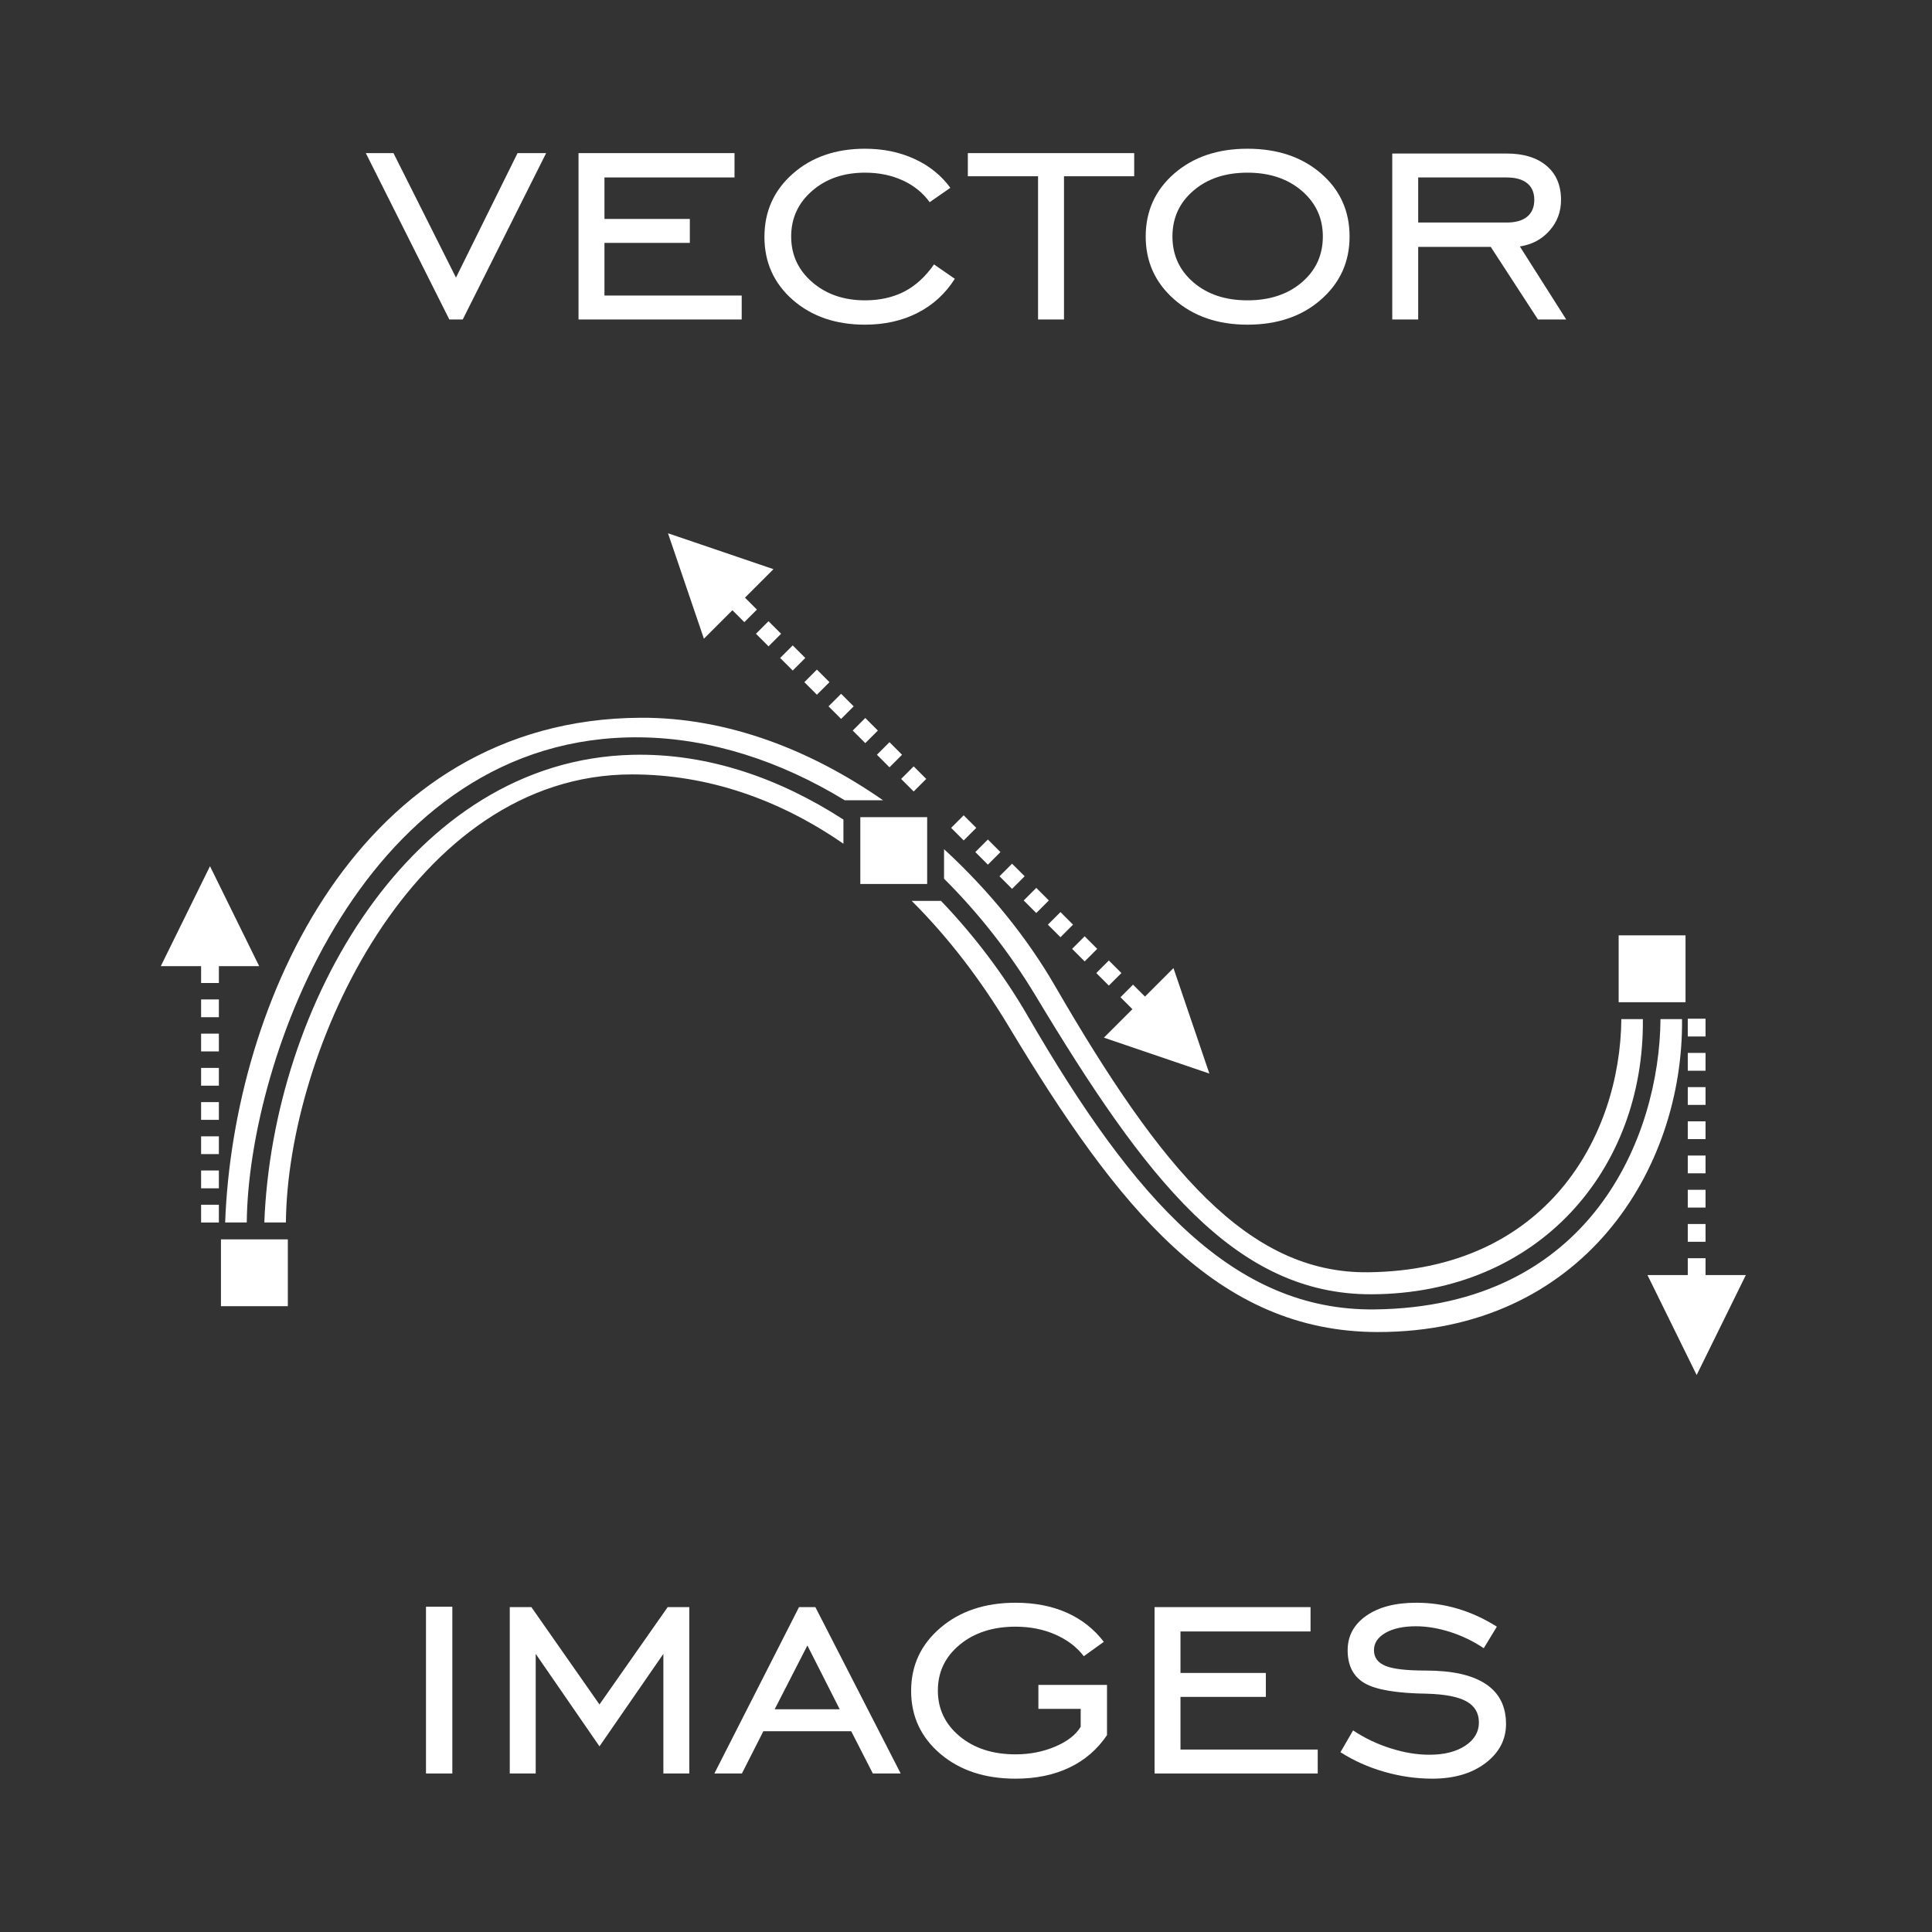 <?xml version="1.0" encoding="UTF-8"?>
<!DOCTYPE svg PUBLIC "-//W3C//DTD SVG 1.1//EN" "http://www.w3.org/Graphics/SVG/1.1/DTD/svg11.dtd">
<!-- Creator: CorelDRAW 2021.5 -->
<svg xmlns="http://www.w3.org/2000/svg" xml:space="preserve" width="16.649mm" height="16.649mm" version="1.1" style="shape-rendering:geometricPrecision; text-rendering:geometricPrecision; image-rendering:optimizeQuality; fill-rule:evenodd; clip-rule:evenodd"
viewBox="0 0 12976.28 12976.35"
 xmlns:xlink="http://www.w3.org/1999/xlink"
 xmlns:xodm="http://www.corel.com/coreldraw/odm/2003">
 <rect x="0" y="0" width="12976.28" height="12976.35" fill="#333333" stroke="none"/>
 <defs>
  <style type="text/css">
   <![CDATA[
    .fil2 {fill:none}
    .fil1 {fill:white}
    .fil0 {fill:white;fill-rule:nonzero}
   ]]>
  </style>
 </defs>
 <g id="Layer_x0020_1">
  <polygon class="fil0" points="3108.05,2145.81 3017.87,2145.81 2456.94,1028.4 2642.75,1028.4 3062.53,1864.45 3476.07,1028.4 3668.11,1028.4 "/>
  <polygon id="_1" class="fil0" points="3885.64,2145.81 3885.64,1028.4 4933.37,1028.4 4933.37,1191.84 4059.84,1191.84 4059.84,1470.55 4633.23,1470.55 4633.23,1631.34 4059.84,1631.34 4059.84,1985.02 4981.62,1985.02 4981.62,2145.81 "/>
  <path id="_2" class="fil0" d="M6412.97 1872.48c-63.44,100.07 -146.91,176.45 -250.57,229.14 -103.11,52.69 -221.03,79.03 -352.83,79.03 -196.02,0 -357.74,-55.41 -485.01,-166.56 -126.81,-111.22 -190.25,-252.37 -190.25,-422.97 0,-171.08 63.44,-312.15 190.25,-424.3 127.27,-112.08 289,-167.88 485.01,-167.88 122.36,0 233.12,22.76 332.72,68.74 99.61,45.59 179.57,110.36 240.75,193.83l-138.89 96.49c-45.98,-63.44 -106.78,-112.54 -182.22,-146.91 -75.52,-34.37 -159.46,-51.36 -251.9,-51.36 -143.33,0 -261.72,40.61 -355.48,122.36 -93.76,81.29 -140.68,183.55 -140.68,306.38 0,122.83 46.92,225.09 141.15,306.38 94.23,81.68 212.54,122.36 355.01,122.36 99.14,0 187.13,-19.64 263.04,-58.53 75.91,-39.28 142.47,-100 200.07,-182.69l139.82 96.49z"/>
  <polygon id="_3" class="fil0" points="6972.1,2145.81 6972.1,1183.81 6500.49,1183.81 6500.49,1028.4 7617.9,1028.4 7617.9,1183.81 7146.29,1183.81 7146.29,2145.81 "/>
  <path id="_4" class="fil0" d="M8378.43 2017.21c149.17,0 271.15,-40.22 365.38,-121.04 94.23,-80.43 141.07,-183.16 141.07,-307.7 0,-123.77 -47.31,-226.02 -142,-307.31 -94.62,-80.82 -216.12,-121.43 -364.44,-121.43 -148.24,0 -269.28,40.22 -363.04,121.04 -93.76,80.35 -140.68,183.08 -140.68,307.7 0,124.55 46.92,227.27 140.68,307.7 93.76,80.82 214.8,121.04 363.04,121.04zm0 163.44c-198.67,0 -362.57,-56.27 -490.78,-168.82 -128.21,-112.08 -192.51,-253.22 -192.51,-423.36 0,-170.61 63.91,-311.76 191.65,-422.97 128.13,-111.22 292.04,-166.56 491.64,-166.56 201.47,0 366.23,55.34 494.44,166.17 127.74,110.75 191.57,251.82 191.57,423.36 0,171 -64.3,312.15 -192.51,424.22 -128.13,112.15 -292.5,167.96 -493.51,167.96z"/>
  <path id="_5" class="fil0" d="M9525.3 1494.63l593.97 0c60.32,0 106.31,-12.94 138.03,-39.28 31.72,-26.34 47.78,-63.83 47.78,-113.01 0,-48.63 -16.06,-86.12 -47.78,-111.61 -31.72,-25.88 -77.71,-38.89 -138.03,-38.89l-593.97 0 0 302.79zm0 163.52l0 487.66 -174.19 0 0 -1114.68 768.17 0c114.34,0 203.65,27.67 268.42,82.62 64.77,54.87 96.96,131.25 96.96,229.06 0,79.03 -25.49,147.85 -76.85,205.91 -50.89,58.06 -117.45,93.76 -199.6,106.7l311.29 490.39 -189.86 0 -317.06 -487.66 -487.27 0z"/>
  <polygon class="fil0" points="2861.14,11911.71 2861.14,10791.65 3038.06,10791.65 3038.06,11911.71 "/>
  <polygon id="_1_0" class="fil0" points="3423.85,11911.71 3423.85,10794.3 3568.98,10794.3 4026.32,11448.13 4484.52,10794.3 4629.72,10794.3 4629.72,11911.71 4455.53,11911.71 4455.53,11108.24 4026.32,11729.49 3598.05,11108.24 3598.05,11911.71 "/>
  <path id="_2_1" class="fil0" d="M5203.12 11480.32l436.77 0 -217.06 -428.35 -219.71 428.35zm-405.05 431.39l568.49 -1117.41 109.89 0 572.93 1117.41 -187.05 0 -145.2 -284.01 -589.92 0 -144.26 284.01 -184.87 0z"/>
  <path id="_3_2" class="fil0" d="M6974.36 11477.59l0 -160.79 460.85 0 0 337.24c-64.69,95.55 -148.71,168.35 -252.76,217.92 -103.58,49.57 -224.15,74.59 -361.32,74.59 -205.84,0 -374.18,-55.41 -505.04,-166.56 -130.86,-111.22 -196.56,-252.37 -196.56,-422.97 0,-171.08 65.7,-312.15 197.42,-424.3 131.72,-112.08 299.67,-167.88 504.19,-167.88 129.07,0 243.4,22.29 343.48,66.56 100,44.66 183.08,109.82 249.17,196.02l-134.37 96.49c-47.39,-61.65 -111.22,-110.28 -191.65,-145.59 -80.82,-35.31 -169.67,-52.69 -266.63,-52.69 -152.68,0 -277.77,40.61 -375.59,121.43 -97.81,81.29 -146.45,183.55 -146.45,307.31 0,123.69 48.63,225.94 146.06,307.23 97.35,80.82 222.36,121.51 375.98,121.51 96.02,0 184.95,-17.46 266.63,-52.3 81.29,-34.84 138.5,-79.03 170.61,-133.04l0 -120.18 -284.01 0z"/>
  <polygon id="_4_3" class="fil0" points="7754.53,11911.71 7754.53,10794.3 8802.26,10794.3 8802.26,10957.74 7928.72,10957.74 7928.72,11236.45 8502.12,11236.45 8502.12,11397.23 7928.72,11397.23 7928.72,11750.92 8850.5,11750.92 8850.5,11911.71 "/>
  <path id="_5_4" class="fil0" d="M9003.19 11768.77l84.88 -146.45c76.85,51.36 160.79,91.58 251.43,120.1 91.11,29.07 177.78,43.33 260.86,43.33 99.53,0 179.96,-20.11 241.14,-60.71 61.18,-40.68 91.58,-92.44 91.58,-155.88 0,-63.83 -28.14,-110.75 -84.02,-142 -55.8,-30.86 -143.8,-47.78 -264.37,-51.36 -203.65,-2.73 -343.4,-26.34 -419.39,-70.61 -75.91,-44.66 -113.87,-118.31 -113.87,-221.03 0,-96.02 41.54,-173.26 125.09,-231.79 83.47,-58.53 195.55,-87.53 336.23,-87.53 96.02,0 188.92,13.41 279.64,40.61 90.18,26.81 177.23,67.03 261.25,120.18l-87.99 144.65c-69.68,-46.84 -144.73,-83 -225.09,-108.96 -80.43,-25.41 -157.2,-38.42 -230.47,-38.42 -84.88,0 -153.15,14.81 -204.51,44.27 -51.36,29.93 -77.32,68.27 -77.32,116.13 0,49.57 25.95,84.8 77.71,105.84 51.83,20.97 142.08,31.25 270.21,31.25 178.17,0 312.22,29.93 402.87,90.18 90.64,60.32 136.16,149.64 136.16,268.42 0,105.37 -45.98,192.9 -137.95,263.04 -92.05,69.68 -211.29,104.52 -357.74,104.52 -108.49,0 -215.73,-15.67 -322.9,-46.45 -106.7,-30.79 -204.51,-74.59 -293.44,-131.33z"/>
  <path class="fil1" d="M1410.38 5817.75l330.3 671.37 -270.6 0 0 113.32 -119.4 0 0 -113.32 -270.68 0 330.38 -671.37zm4816.93 -329.37l-449.01 0 0 449.08 449.01 0 0 -449.08zm1895.47 1722.29l-708.39 -241.3 191.5 -191.26 -80.2 -80.12 84.41 -84.49 80.12 80.12 191.42 -191.42 241.14 708.46zm-1734.45 -1650.2l84.41 84.41 84.33 -84.41 -84.49 -84.41 -84.25 84.41zm162.42 162.5l84.41 84.49 84.33 -84.41 -84.33 -84.49 -84.41 84.41zm162.42 162.5l84.41 84.49 84.56 -84.56 -84.49 -84.33 -84.49 84.41zm162.5 162.5l84.49 84.41 84.41 -84.49 -84.41 -84.33 -84.49 84.41zm162.42 162.5l84.56 84.41 84.33 -84.49 -84.33 -84.41 -84.56 84.49zm162.66 162.5l84.41 84.41 84.33 -84.41 -84.41 -84.41 -84.33 84.41zm162.35 162.42l84.41 84.33 84.49 -84.33 -84.49 -84.33 -84.41 84.33zm-2876.49 -2953.73l708.39 241.14 -191.42 191.42 80.12 80.12 -84.41 84.41 -80.12 -80.2 -191.34 191.42 -241.22 -708.31zm1734.53 1650.04l-84.41 -84.41 -84.41 84.41 84.41 84.41 84.41 -84.41zm-162.5 -162.5l-84.41 -84.41 -84.41 84.41 84.41 84.49 84.41 -84.49zm-162.42 -162.42l-84.49 -84.41 -84.41 84.41 84.41 84.41 84.49 -84.41zm-162.5 -162.58l-84.49 -84.33 -84.41 84.33 84.41 84.49 84.49 -84.49zm-162.5 -162.42l-84.49 -84.41 -84.33 84.41 84.33 84.49 84.49 -84.49zm-162.5 -162.42l-84.41 -84.49 -84.49 84.49 84.49 84.33 84.41 -84.33zm-162.5 -162.5l-84.33 -84.49 -84.49 84.49 84.49 84.41 84.33 -84.41zm6149.45 4978.66l-330.3 -671.44 270.6 0 0 -113.25 119.4 0 0 113.25 270.68 0 -330.38 671.44zm-59.7 -2393.27l0 119.4 119.4 0 0 -119.4 -119.4 0zm0 229.84l0 119.4 119.4 0 0 -119.4 -119.4 0zm0 229.76l0 119.4 119.4 0 0 -119.4 -119.4 0zm0 229.76l0 119.4 119.4 0 0 -119.4 -119.4 0zm0 229.76l0 119.4 119.4 0 0 -119.4 -119.4 0zm0 229.84l0 119.4 119.4 0 0 -119.4 -119.4 0zm0 229.76l0 119.4 119.4 0 0 -119.4 -119.4 0zm-15.12 -1938.57l-449.08 0 0 449.01 449.08 0 0 -449.01zm-9387.66 2041.69l-449.08 0 0 449.08 449.08 0 0 -449.08zm9219.62 -1479.28c-6.47,787.65 -465.3,1933.51 -1920.41,1949.95 -945.55,10.6 -1613.49,-733.64 -2330.84,-1973.1 -152.76,-263.82 -349.63,-529.2 -581.27,-770.89l-196.87 0c240.91,239.82 459.45,523.52 651.02,842.05 733.17,1218.96 1398.77,2053.84 2480.33,2053.84 1374.3,0 2053.77,-1090.29 2042.62,-2101.86l-144.58 0zm-5487.91 -1340.08c-424.3,-274.58 -908.22,-447.91 -1420.28,-434.98 -1485.51,37.41 -2413.77,1679.97 -2469.26,3140.94l144.97 0c9.82,-1149.36 849.07,-3009.38 2324.45,-3009.38 509.41,0 989.75,168.04 1420.12,465.61l0 -162.19zm5224.87 1340.08c-7.01,784.14 -500.06,1686.75 -1699.69,1700.39 -806.75,9.2 -1387.86,-685.94 -2105.44,-1925.48 -182.14,-314.8 -437.16,-634.89 -743.93,-916.09l0 198.28c232.26,230.93 441.06,496.7 616.89,788.9 733.25,1219.12 1332.52,2005.68 2254.93,2002.25 1122.48,-4.29 1832.58,-839.4 1821.82,-1848.24l-144.58 0zm-4958.78 -1469.85c-479.32,-333.5 -1041.11,-557.42 -1630.01,-554.15 -1893.84,10.44 -2734.8,1924.08 -2788.73,3389.87l145.12 0c9.9,-1089.98 789.83,-3280.21 2643.76,-3258.31 468.88,5.53 940.25,158.37 1372.58,422.58l257.28 0zm-4460.91 2836.04l0 -119.4 -119.4 0 0 119.4 119.4 0zm0 -229.84l0 -119.4 -119.4 0 0 119.4 119.4 0zm0 -229.76l0 -119.4 -119.4 0 0 119.4 119.4 0zm0 -229.84l0 -119.32 -119.4 0 0 119.32 119.4 0zm0 -229.69l0 -119.4 -119.4 0 0 119.4 119.4 0zm0 -229.84l0 -119.4 -119.4 0 0 119.4 119.4 0zm0 -229.76l0 -119.4 -119.4 0 0 119.4 119.4 0z"/>
  <g id="_2107215134400">
   <rect class="fil2" x="0.04" y="12970.78" width="5.53" height="5.53"/>
   <rect class="fil2" x="0.04" y="0.04" width="5.53" height="5.53"/>
   <rect class="fil2" x="12970.78" y="12970.78" width="5.53" height="5.53"/>
   <rect class="fil2" x="12970.78" y="0.04" width="5.53" height="5.53"/>
  </g>
 </g>
</svg>
